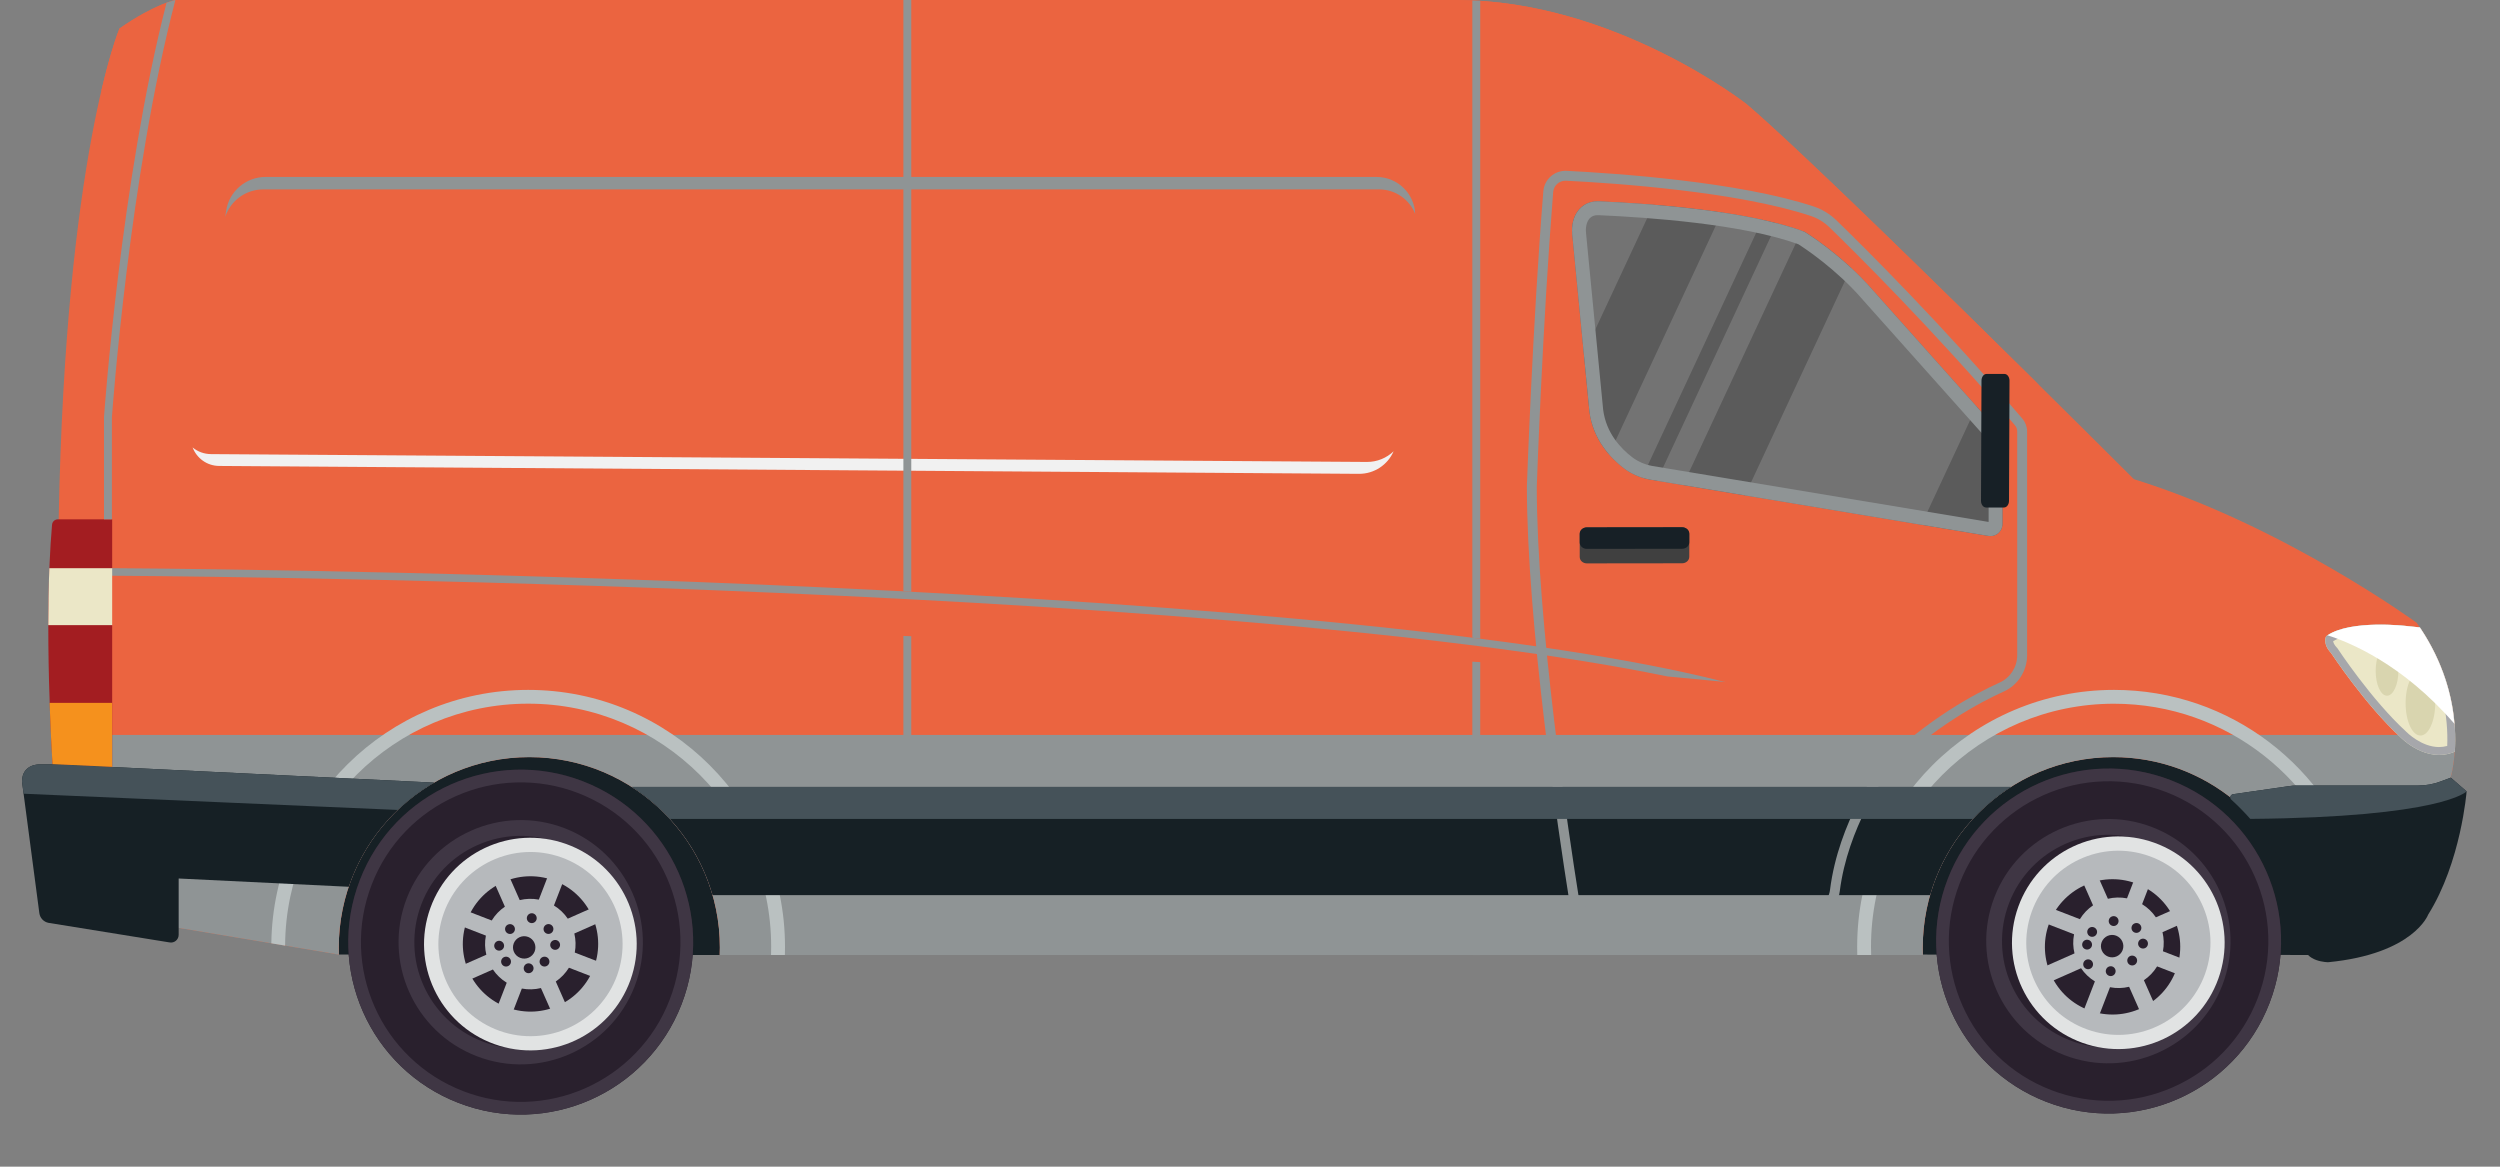 <svg fill="none" height="21" viewBox="0 0 45 21" width="45" xmlns="http://www.w3.org/2000/svg">
    <rect x="0" y="0" width="45" height="21" fill="#808080" stroke="none"/>
    <path d="M6.103 17.182L12.958 17.19V12.857H5.857L6.103 17.182Z" fill="#162025" />
    <path d="M34.496 17.182L41.768 17.19V12.857H34.235L34.496 17.182Z" fill="#162025" />
    <path
        d="M43.5 11.21C43.5 11.21 41.101 9.46 38.41 8.625C38.41 8.625 32.852 3.075 31.438 1.874C31.438 1.874 29.052 0 26.206 0H3.158C3.158 0 2.788 0.071 2.151 0.513C2.151 0.513 1.18 2.785 1.056 9.347V16.34L6.1 17.181C6.099 17.14 6.098 17.098 6.098 17.057C6.098 15.163 7.634 13.627 9.528 13.627C11.422 13.627 12.958 15.163 12.958 17.057C12.958 17.101 12.957 17.145 12.955 17.188H34.612C34.611 17.145 34.609 17.101 34.609 17.057C34.609 15.163 36.145 13.627 38.039 13.627C39.694 13.627 41.074 14.799 41.398 16.357C41.437 16.546 41.671 16.612 41.802 16.471L44.11 13.998C44.11 13.998 44.521 12.655 43.5 11.21Z"
        fill="#EB6440" />
    <path
        d="M1.056 16.342L6.1 17.183C6.099 17.142 6.098 17.1 6.098 17.059C6.098 15.165 7.634 13.629 9.528 13.629C11.422 13.629 12.958 15.165 12.958 17.059C12.958 17.103 12.957 17.147 12.955 17.19H34.612C34.611 17.147 34.61 17.103 34.61 17.059C34.61 15.165 36.145 13.629 38.039 13.629C39.694 13.629 41.075 14.801 41.398 16.359C41.437 16.548 41.671 16.614 41.803 16.473L44.11 14C44.11 14 44.202 13.699 44.191 13.229H1.056V16.342Z"
        fill="#8F9495" />
    <path
        d="M26.684 1.633C29.909 1.633 32.614 3.506 32.614 3.506C33.347 4.057 35.065 5.517 36.712 6.94C34.956 5.203 32.344 2.644 31.437 1.874C31.437 1.874 29.051 0 26.206 0H3.157C3.157 0 2.787 0.071 2.151 0.513C2.151 0.513 2.008 0.848 1.824 1.633H26.684Z"
        fill="#EB6440" />
    <path
        d="M36.836 19.834C35.237 19.216 34.442 17.419 35.06 15.82C35.678 14.221 37.475 13.425 39.074 14.043C40.672 14.662 41.468 16.459 40.85 18.058C40.232 19.657 38.434 20.452 36.836 19.834Z"
        fill="#29202D" />
    <path
        d="M40.85 18.058C41.468 16.459 40.672 14.662 39.074 14.043C37.475 13.425 35.678 14.221 35.06 15.82C34.442 17.419 35.237 19.216 36.836 19.834C38.434 20.452 40.232 19.657 40.85 18.058ZM35.325 18.102C35.174 17.761 35.092 17.399 35.08 17.027C35.068 16.643 35.133 16.264 35.273 15.902C35.413 15.54 35.62 15.216 35.887 14.94C36.145 14.673 36.45 14.46 36.791 14.309C37.133 14.158 37.494 14.076 37.866 14.064C38.25 14.052 38.629 14.117 38.991 14.257C39.353 14.397 39.677 14.604 39.953 14.871C40.221 15.13 40.433 15.434 40.584 15.775C40.735 16.117 40.818 16.478 40.829 16.85C40.841 17.235 40.776 17.613 40.636 17.975C40.496 18.337 40.29 18.661 40.022 18.938C39.764 19.205 39.459 19.417 39.118 19.568C38.776 19.719 38.415 19.802 38.043 19.813C37.659 19.825 37.28 19.76 36.918 19.62C36.556 19.48 36.232 19.274 35.956 19.006C35.688 18.748 35.477 18.444 35.325 18.102Z"
        fill="#3F3644" />
    <path
        d="M40.002 17.734C40.439 16.603 39.875 15.327 38.744 14.89C37.613 14.453 36.337 15.017 35.9 16.148C35.463 17.279 36.027 18.555 37.158 18.992C38.289 19.429 39.565 18.865 40.002 17.734ZM37.261 18.727C37.02 18.634 36.804 18.496 36.62 18.318C36.442 18.146 36.301 17.943 36.2 17.716C36.099 17.488 36.044 17.247 36.037 17C36.029 16.744 36.072 16.492 36.165 16.251C36.258 16.009 36.396 15.794 36.574 15.61C36.746 15.432 36.949 15.291 37.176 15.19C37.404 15.089 37.645 15.034 37.892 15.027C38.148 15.018 38.4 15.062 38.641 15.155C38.882 15.248 39.098 15.386 39.282 15.564C39.46 15.736 39.601 15.939 39.702 16.166C39.803 16.394 39.858 16.634 39.865 16.882C39.873 17.138 39.83 17.39 39.737 17.631C39.644 17.872 39.506 18.088 39.328 18.272C39.156 18.45 38.953 18.591 38.726 18.692C38.498 18.792 38.257 18.847 38.01 18.855C37.754 18.863 37.502 18.82 37.261 18.727Z"
        fill="#3F3644" />
    <path
        d="M38.777 15.169C37.782 14.811 36.686 15.328 36.329 16.322C35.971 17.317 36.488 18.413 37.482 18.77C38.477 19.128 39.573 18.612 39.93 17.617C40.288 16.622 39.772 15.526 38.777 15.169Z"
        fill="#E1E3E3" />
    <path
        d="M38.691 15.411C37.83 15.101 36.881 15.548 36.571 16.41C36.261 17.271 36.709 18.221 37.57 18.53C38.431 18.84 39.381 18.392 39.691 17.531C40 16.669 39.553 15.72 38.691 15.411Z"
        fill="#B6B9BC" />
    <path
        d="M38.438 15.898C37.806 15.67 37.108 15.999 36.88 16.632C36.653 17.265 36.981 17.962 37.614 18.19C38.247 18.417 38.945 18.089 39.172 17.456C39.4 16.823 39.072 16.125 38.438 15.898Z"
        fill="#29202D" />
    <path
        d="M37.505 18.19L37.777 18.296L37.98 17.77C38.096 17.793 38.213 17.789 38.324 17.762L38.552 18.277L38.818 18.159L38.59 17.644C38.685 17.58 38.766 17.496 38.828 17.395L39.353 17.598L39.458 17.326L38.933 17.123C38.955 17.007 38.951 16.89 38.925 16.779L39.44 16.551L39.322 16.285L38.806 16.512C38.742 16.418 38.659 16.337 38.558 16.275L38.761 15.75L38.489 15.645L38.286 16.17C38.169 16.148 38.052 16.151 37.942 16.178L37.714 15.663L37.447 15.781L37.675 16.296C37.581 16.36 37.499 16.444 37.438 16.545L36.913 16.342L36.808 16.614L37.333 16.817C37.31 16.934 37.314 17.051 37.341 17.161L36.826 17.389L36.944 17.656L37.459 17.428C37.523 17.522 37.607 17.604 37.708 17.665L37.505 18.19Z"
        fill="#B6B9BC" />
    <path
        d="M38.207 17.103C38.247 16.999 38.195 16.883 38.091 16.842C37.987 16.802 37.87 16.854 37.83 16.958C37.79 17.062 37.842 17.178 37.946 17.219C38.05 17.259 38.166 17.207 38.207 17.103Z"
        fill="#29202D" />
    <path
        d="M37.963 16.547C37.945 16.593 37.968 16.644 38.014 16.662C38.059 16.68 38.111 16.657 38.128 16.611C38.146 16.565 38.123 16.514 38.078 16.496C38.032 16.479 37.98 16.502 37.963 16.547Z"
        fill="#29202D" />
    <path
        d="M38.075 17.513C38.093 17.467 38.07 17.416 38.025 17.398C37.979 17.381 37.928 17.403 37.91 17.449C37.892 17.495 37.915 17.546 37.961 17.564C38.006 17.581 38.058 17.559 38.075 17.513Z"
        fill="#29202D" />
    <path
        d="M38.374 16.739C38.394 16.784 38.447 16.804 38.491 16.784C38.536 16.764 38.557 16.712 38.537 16.667C38.517 16.622 38.465 16.602 38.42 16.622C38.375 16.641 38.355 16.694 38.374 16.739Z"
        fill="#29202D" />
    <path
        d="M37.667 17.321C37.648 17.276 37.595 17.256 37.55 17.276C37.506 17.296 37.486 17.348 37.505 17.393C37.525 17.438 37.578 17.458 37.622 17.438C37.667 17.418 37.687 17.366 37.667 17.321Z"
        fill="#29202D" />
    <path
        d="M38.657 17.017C38.675 16.971 38.652 16.92 38.607 16.902C38.561 16.884 38.51 16.907 38.492 16.953C38.474 16.999 38.497 17.05 38.543 17.068C38.588 17.085 38.64 17.063 38.657 17.017Z"
        fill="#29202D" />
    <path
        d="M37.536 17.086C37.581 17.104 37.633 17.081 37.651 17.035C37.668 16.99 37.645 16.938 37.6 16.921C37.554 16.903 37.503 16.926 37.485 16.971C37.467 17.017 37.49 17.069 37.536 17.086Z"
        fill="#29202D" />
    <path
        d="M38.461 17.254C38.441 17.209 38.388 17.189 38.343 17.208C38.299 17.228 38.279 17.28 38.298 17.325C38.318 17.37 38.37 17.39 38.415 17.371C38.46 17.351 38.48 17.299 38.461 17.254Z"
        fill="#29202D" />
    <path
        d="M37.74 16.739C37.72 16.694 37.668 16.674 37.623 16.693C37.578 16.713 37.558 16.765 37.578 16.81C37.597 16.855 37.65 16.875 37.695 16.855C37.739 16.836 37.76 16.783 37.74 16.739Z"
        fill="#29202D" />
    <path
        d="M8.254 19.853C6.655 19.235 5.86 17.438 6.478 15.839C7.096 14.241 8.893 13.445 10.492 14.063C12.09 14.681 12.886 16.479 12.268 18.077C11.65 19.676 9.852 20.471 8.254 19.853Z"
        fill="#29202D" />
    <path
        d="M12.268 18.077C12.886 16.479 12.09 14.681 10.492 14.063C8.893 13.445 7.096 14.241 6.478 15.839C5.86 17.438 6.655 19.235 8.254 19.853C9.852 20.471 11.65 19.676 12.268 18.077ZM6.743 18.122C6.592 17.78 6.51 17.419 6.498 17.047C6.486 16.662 6.551 16.284 6.691 15.922C6.831 15.559 7.037 15.236 7.305 14.959C7.563 14.692 7.868 14.48 8.209 14.329C8.551 14.178 8.912 14.095 9.284 14.084C9.668 14.072 10.047 14.136 10.409 14.276C10.771 14.416 11.095 14.623 11.371 14.89C11.639 15.149 11.851 15.453 12.002 15.795C12.153 16.136 12.236 16.498 12.247 16.869C12.259 17.254 12.194 17.633 12.054 17.995C11.914 18.357 11.708 18.681 11.44 18.957C11.182 19.224 10.877 19.436 10.536 19.588C10.194 19.739 9.833 19.821 9.461 19.833C9.077 19.845 8.698 19.78 8.336 19.64C7.974 19.5 7.65 19.293 7.374 19.026C7.106 18.767 6.894 18.463 6.743 18.122Z"
        fill="#3F3644" />
    <path
        d="M11.424 17.753C11.861 16.622 11.297 15.347 10.166 14.909C9.035 14.472 7.759 15.037 7.322 16.168C6.885 17.299 7.449 18.574 8.58 19.011C9.711 19.449 10.987 18.884 11.424 17.753ZM8.683 18.746C8.441 18.653 8.226 18.515 8.042 18.337C7.864 18.165 7.723 17.963 7.622 17.735C7.521 17.508 7.466 17.267 7.459 17.02C7.451 16.764 7.494 16.511 7.587 16.27C7.68 16.029 7.818 15.813 7.996 15.629C8.168 15.451 8.371 15.31 8.598 15.21C8.826 15.109 9.066 15.054 9.314 15.046C9.57 15.038 9.822 15.081 10.063 15.175C10.304 15.268 10.52 15.405 10.704 15.584C10.882 15.755 11.023 15.958 11.124 16.186C11.224 16.413 11.279 16.654 11.287 16.901C11.295 17.157 11.252 17.41 11.159 17.651C11.066 17.892 10.928 18.107 10.75 18.292C10.578 18.469 10.375 18.611 10.148 18.711C9.92 18.812 9.679 18.867 9.432 18.875C9.176 18.883 8.924 18.839 8.683 18.746Z"
        fill="#3F3644" />
    <path
        d="M10.194 15.193C9.199 14.835 8.103 15.351 7.746 16.346C7.388 17.341 7.905 18.437 8.899 18.794C9.894 19.152 10.99 18.635 11.348 17.641C11.705 16.646 11.188 15.55 10.194 15.193Z"
        fill="#E1E3E3" />
    <path
        d="M10.109 15.434C9.248 15.124 8.299 15.572 7.989 16.433C7.679 17.295 8.127 18.244 8.988 18.554C9.849 18.863 10.799 18.416 11.109 17.554C11.418 16.693 10.971 15.744 10.109 15.434Z"
        fill="#B6B9BC" />
    <path
        d="M9.961 15.845C9.328 15.617 8.63 15.946 8.403 16.579C8.175 17.212 8.504 17.91 9.137 18.137C9.77 18.365 10.467 18.036 10.695 17.403C10.923 16.77 10.594 16.072 9.961 15.845Z"
        fill="#29202D" />
    <path
        d="M8.918 18.214L9.19 18.319L9.393 17.794C9.509 17.816 9.626 17.812 9.737 17.785L9.965 18.3L10.231 18.182L10.004 17.667C10.098 17.603 10.179 17.519 10.241 17.419L10.766 17.622L10.871 17.349L10.346 17.146C10.368 17.03 10.364 16.913 10.338 16.803L10.853 16.575L10.735 16.308L10.22 16.536C10.156 16.442 10.072 16.36 9.971 16.299L10.174 15.774L9.902 15.668L9.699 16.193C9.583 16.171 9.465 16.175 9.355 16.202L9.127 15.687L8.86 15.805L9.088 16.32C8.994 16.384 8.912 16.468 8.851 16.569L8.326 16.366L8.221 16.638L8.746 16.841C8.723 16.957 8.727 17.074 8.754 17.185L8.239 17.412L8.357 17.679L8.872 17.451C8.936 17.546 9.02 17.627 9.121 17.689L8.918 18.214Z"
        fill="#B6B9BC" />
    <path
        d="M9.624 17.126C9.664 17.022 9.612 16.905 9.508 16.865C9.404 16.825 9.287 16.877 9.247 16.981C9.207 17.085 9.259 17.201 9.363 17.241C9.467 17.282 9.583 17.23 9.624 17.126Z"
        fill="#29202D" />
    <path
        d="M9.489 16.495C9.471 16.541 9.494 16.592 9.54 16.61C9.586 16.628 9.637 16.605 9.655 16.559C9.672 16.513 9.65 16.462 9.604 16.444C9.558 16.427 9.507 16.449 9.489 16.495Z"
        fill="#29202D" />
    <path
        d="M9.598 17.461C9.616 17.415 9.593 17.364 9.547 17.346C9.501 17.328 9.45 17.351 9.433 17.397C9.415 17.442 9.437 17.494 9.483 17.512C9.529 17.529 9.58 17.506 9.598 17.461Z"
        fill="#29202D" />
    <path
        d="M9.791 16.758C9.811 16.803 9.864 16.823 9.908 16.803C9.953 16.784 9.973 16.731 9.954 16.686C9.934 16.641 9.881 16.621 9.837 16.641C9.792 16.661 9.772 16.713 9.791 16.758Z"
        fill="#29202D" />
    <path
        d="M9.19 17.273C9.17 17.228 9.118 17.208 9.073 17.228C9.028 17.248 9.008 17.3 9.028 17.345C9.048 17.39 9.1 17.41 9.145 17.39C9.19 17.37 9.21 17.318 9.19 17.273Z"
        fill="#29202D" />
    <path
        d="M10.075 17.04C10.093 16.995 10.07 16.943 10.025 16.925C9.979 16.908 9.928 16.931 9.91 16.976C9.892 17.022 9.915 17.073 9.961 17.091C10.006 17.109 10.058 17.086 10.075 17.04Z"
        fill="#29202D" />
    <path
        d="M8.953 17.106C8.998 17.123 9.05 17.101 9.068 17.055C9.085 17.009 9.062 16.958 9.017 16.94C8.971 16.922 8.92 16.945 8.902 16.991C8.884 17.037 8.907 17.088 8.953 17.106Z"
        fill="#29202D" />
    <path
        d="M9.882 17.273C9.863 17.228 9.81 17.208 9.765 17.228C9.721 17.248 9.7 17.3 9.72 17.345C9.74 17.39 9.792 17.41 9.837 17.39C9.882 17.37 9.902 17.318 9.882 17.273Z"
        fill="#29202D" />
    <path
        d="M9.261 16.687C9.241 16.642 9.189 16.622 9.144 16.642C9.099 16.661 9.079 16.714 9.099 16.759C9.119 16.803 9.171 16.824 9.216 16.804C9.261 16.784 9.281 16.732 9.261 16.687Z"
        fill="#29202D" />
    <path
        d="M28.435 10.025V9.609C28.435 9.545 28.492 9.494 28.563 9.493L30.278 9.491C30.349 9.491 30.407 9.543 30.407 9.607V10.023C30.407 10.087 30.349 10.139 30.278 10.139L28.563 10.141C28.492 10.141 28.435 10.089 28.435 10.025Z"
        fill="#404040" />
    <path
        d="M28.563 9.88L30.278 9.878C30.349 9.878 30.407 9.826 30.407 9.762V9.607C30.407 9.543 30.349 9.491 30.278 9.491L28.563 9.493C28.492 9.493 28.435 9.545 28.435 9.609V9.764C28.435 9.828 28.492 9.88 28.563 9.88Z"
        fill="#172026" />
    <path
        d="M33.717 5.231C33.151 4.577 32.48 4.171 32.48 4.171C31.452 3.79 29.721 3.665 28.781 3.624C28.454 3.61 28.269 3.888 28.3 4.213C28.435 5.603 28.609 7.405 28.609 7.405C28.674 7.917 28.994 8.249 29.23 8.429C29.365 8.531 29.523 8.6 29.69 8.631L35.788 9.646C35.921 9.671 36.044 9.569 36.044 9.434V8.004C36.044 7.897 36.004 7.794 35.933 7.715L33.717 5.231Z"
        fill="#5B5B5B" />
    <g opacity="0.15">
        <path
            d="M34.584 9.446L35.577 7.317L33.717 5.232C33.587 5.081 33.451 4.944 33.319 4.822L31.409 8.918L34.584 9.446Z"
            fill="white" />
    </g>
    <g opacity="0.15">
        <path
            d="M28.782 3.624C28.692 3.62 28.614 3.64 28.547 3.675L28.302 4.202C28.302 4.206 28.302 4.209 28.302 4.213C28.371 4.922 28.45 5.739 28.511 6.369L29.762 3.685C29.394 3.655 29.054 3.636 28.782 3.624Z"
            fill="white" />
    </g>
    <g opacity="0.15">
        <path
            d="M30.995 3.824L28.965 8.178C29.054 8.281 29.148 8.365 29.231 8.428C29.329 8.503 29.44 8.559 29.557 8.596L31.72 3.956C31.488 3.905 31.244 3.862 30.995 3.824Z"
            fill="white" />
    </g>
    <g opacity="0.15">
        <path
            d="M32.43 4.153C32.292 4.104 32.143 4.06 31.985 4.02L29.824 8.654L30.294 8.732L32.43 4.153Z"
            fill="white" />
    </g>
    <path
        d="M1.042 9.348H2.019V13.804L0.946 13.755C0.946 13.755 0.78 11.245 0.937 9.444C0.942 9.389 0.987 9.348 1.042 9.348Z"
        fill="#A31D21" />
    <path
        d="M14.128 17.19C14.129 17.141 14.13 17.091 14.13 17.041C14.13 14.492 12.056 12.418 9.507 12.418C6.978 12.418 4.917 14.458 4.884 16.979L5.132 17.021C5.144 14.618 7.101 12.666 9.507 12.666C11.919 12.666 13.881 14.629 13.881 17.041C13.881 17.091 13.88 17.141 13.879 17.19H14.128Z"
        fill="#BAC1C1" />
    <path
        d="M38.052 12.418C35.503 12.418 33.429 14.492 33.429 17.041C33.429 17.091 33.43 17.141 33.431 17.19H33.681C33.679 17.141 33.678 17.091 33.678 17.041C33.678 14.629 35.64 12.667 38.052 12.667C40.088 12.667 41.803 14.064 42.289 15.949L42.488 15.736C41.923 13.82 40.149 12.418 38.052 12.418Z"
        fill="#BAC1C1" />
    <path
        d="M1.057 13.759H0.707C0.707 13.759 0.396 13.75 0.396 14.07L0.708 16.435C0.719 16.522 0.784 16.593 0.871 16.611L3.049 16.963C3.135 16.981 3.216 16.915 3.216 16.827V15.813L6.278 15.962C6.547 15.166 7.099 14.501 7.815 14.087L1.057 13.759Z"
        fill="#162025" />
    <path
        d="M2.014 7.514C2.023 7.388 2.328 3.168 3.157 0C3.15 0.002 3.095 0.014 2.998 0.049C2.173 3.252 1.876 7.455 1.872 7.506L1.872 9.348H2.014V7.514Z"
        fill="#8F9495" />
    <path
        d="M26.502 17.191H26.644V0.017C26.597 0.014 26.55 0.011 26.502 0.009V17.191Z"
        fill="#8F9495" />
    <path
        d="M4.739 3.409H24.822C25.121 3.409 25.373 3.594 25.474 3.852C25.459 3.484 25.156 3.185 24.778 3.185H4.781C4.427 3.185 4.126 3.442 4.071 3.791L4.053 3.907C4.147 3.615 4.422 3.409 4.739 3.409Z"
        fill="#8F9495" />
    <path
        d="M24.603 8.315L3.798 8.174C3.671 8.173 3.556 8.128 3.467 8.054C3.54 8.246 3.724 8.386 3.946 8.387L24.462 8.529C24.739 8.53 24.98 8.365 25.085 8.123C24.96 8.243 24.79 8.316 24.603 8.315Z"
        fill="#F1F1F1" />
    <path d="M16.261 17.188H16.403V0H16.261V17.188Z" fill="#8F9495" />
    <path
        d="M11.372 14.165C12.068 14.609 12.594 15.299 12.826 16.112H34.742C34.975 15.299 35.5 14.609 36.197 14.165H11.372Z"
        fill="#162025" />
    <path
        d="M2.016 10.227C2.016 10.227 23.466 10.332 31.058 12.278C31.058 12.278 22.089 11.253 2.016 11.253V10.227Z"
        fill="#EB6440" />
    <path
        d="M31.058 12.278C23.466 10.332 2.016 10.227 2.016 10.227V10.363C2.016 10.363 21.679 10.46 30.016 12.176C30.716 12.239 31.058 12.278 31.058 12.278Z"
        fill="#8F9495" />
    <path
        d="M36.405 7.539C34.957 5.842 33.581 4.475 33.057 3.967C32.941 3.854 32.8 3.768 32.65 3.718C31.305 3.271 29.089 3.12 28.199 3.075C27.982 3.065 27.798 3.226 27.78 3.443C27.585 5.865 27.485 8.724 27.484 8.755C27.484 11.22 28.061 15.037 28.237 16.148C28.275 16.386 28.478 16.559 28.719 16.559H32.525C32.825 16.559 33.079 16.337 33.116 16.042C33.26 14.893 33.937 13.959 33.992 13.885C34.812 13.079 35.644 12.639 36.067 12.448C36.323 12.333 36.488 12.076 36.488 11.794V7.766C36.488 7.683 36.458 7.602 36.405 7.539ZM36.31 11.794C36.31 12.006 36.186 12.199 35.994 12.286C35.559 12.482 34.703 12.934 33.862 13.763L33.854 13.772C33.823 13.813 33.095 14.779 32.94 16.02C32.914 16.226 32.735 16.381 32.525 16.381H28.719C28.566 16.381 28.437 16.271 28.413 16.12C28.237 15.012 27.662 11.207 27.662 8.758C27.663 8.73 27.763 5.876 27.957 3.457C27.967 3.34 28.063 3.253 28.179 3.253C28.182 3.253 28.186 3.253 28.19 3.253C29.073 3.297 31.269 3.447 32.594 3.887C32.719 3.928 32.836 4 32.933 4.094C33.341 4.49 34.786 5.916 36.269 7.655C36.296 7.686 36.31 7.725 36.31 7.766V11.794Z"
        fill="#8F9495" />
    <path
        d="M43.559 11.293L43.319 11.268C43.319 11.268 42.285 11.144 41.87 11.453C41.87 11.453 41.8 11.586 41.959 11.754C41.959 11.754 42.568 12.682 43.213 13.274C43.213 13.274 43.673 13.753 44.187 13.53C44.221 13.028 44.158 12.185 43.559 11.293Z"
        fill="#EBE7C7" />
    <path
        d="M43.834 12.657C43.834 12.979 43.715 13.24 43.568 13.24C43.42 13.24 43.301 12.979 43.301 12.657C43.301 12.335 43.42 12.074 43.568 12.074C43.715 12.074 43.834 12.335 43.834 12.657Z"
        fill="#D9D5AF" />
    <path
        d="M43.171 12.076C43.171 12.323 43.079 12.523 42.966 12.523C42.853 12.523 42.762 12.323 42.762 12.076C42.762 11.829 42.853 11.629 42.966 11.629C43.079 11.629 43.171 11.829 43.171 12.076Z"
        fill="#D9D5AF" />
    <path
        d="M43.559 11.293L43.32 11.268C43.32 11.268 43.115 11.243 42.852 11.243C42.523 11.243 42.101 11.281 41.87 11.453C41.87 11.453 41.8 11.586 41.959 11.754C41.959 11.754 42.568 12.681 43.213 13.274C43.213 13.274 43.516 13.589 43.904 13.589C43.994 13.589 44.09 13.572 44.187 13.53C44.221 13.028 44.158 12.185 43.559 11.293ZM44.05 13.427C44.002 13.44 43.953 13.447 43.904 13.447C43.583 13.447 43.319 13.178 43.316 13.175L43.313 13.172L43.31 13.169C42.685 12.596 42.084 11.684 42.078 11.675L42.071 11.665L42.062 11.656C42.013 11.604 41.999 11.564 41.997 11.54C42.166 11.44 42.466 11.385 42.852 11.385C43.103 11.385 43.301 11.409 43.303 11.409H43.304L43.304 11.409L43.478 11.428C43.977 12.198 44.07 12.924 44.05 13.427Z"
        fill="#A6A7AB" />
    <path
        d="M12.057 14.741H35.512C35.714 14.521 35.944 14.326 36.197 14.165H11.372C11.625 14.326 11.855 14.521 12.057 14.741Z"
        fill="#455259" />
    <path
        d="M7.815 14.087L1.057 13.759H0.707C0.707 13.759 0.396 13.75 0.396 14.07L0.425 14.287L7.16 14.579C7.358 14.391 7.577 14.225 7.815 14.087Z"
        fill="#455259" />
    <path
        d="M41.908 17.32C41.908 17.32 41.484 17.32 41.47 17.009C41.47 17.009 41.488 15.597 40.163 14.393C40.127 14.361 40.15 14.302 40.197 14.295L41.196 14.151C41.244 14.143 41.293 14.139 41.342 14.139H43.533C43.666 14.139 43.798 14.115 43.923 14.069L44.114 13.998L44.399 14.245C44.399 14.245 44.3 15.518 43.707 16.463C43.707 16.463 43.446 17.17 41.908 17.32Z"
        fill="#162025" />
    <path
        d="M43.923 14.069C43.798 14.115 43.666 14.139 43.533 14.139H41.342C41.293 14.139 41.244 14.143 41.196 14.151L40.197 14.295C40.15 14.302 40.128 14.361 40.163 14.393C40.288 14.507 40.402 14.623 40.505 14.74C43.971 14.71 44.399 14.245 44.399 14.245L44.114 13.998L43.923 14.069Z"
        fill="#455259" />
    <path
        d="M0.869 11.252H2.019V10.227H0.888C0.875 10.566 0.87 10.914 0.869 11.252Z"
        fill="#EBE7C7" />
    <path
        d="M0.893 12.652C0.915 13.306 0.945 13.754 0.945 13.754L2.018 13.803V12.652H0.893Z"
        fill="#F5911D" />
    <path
        d="M41.894 11.435C42.287 11.559 43.251 11.952 44.18 13.029C44.14 12.547 43.986 11.933 43.557 11.293L43.317 11.268C43.317 11.268 42.324 11.149 41.894 11.435Z"
        fill="white" />
    <path
        d="M35.933 7.715L33.717 5.231C33.151 4.577 32.48 4.171 32.48 4.171C31.452 3.79 29.721 3.665 28.781 3.624C28.773 3.624 28.765 3.624 28.757 3.624C28.445 3.624 28.27 3.896 28.3 4.213C28.435 5.603 28.609 7.405 28.609 7.405C28.674 7.917 28.994 8.249 29.23 8.429C29.365 8.531 29.523 8.6 29.69 8.631L35.788 9.646C35.801 9.649 35.815 9.65 35.828 9.65C35.945 9.65 36.044 9.555 36.044 9.434V8.004C36.044 7.898 36.004 7.795 35.933 7.715ZM35.795 9.395L29.734 8.386C29.604 8.361 29.482 8.307 29.381 8.231C29.172 8.071 28.911 7.794 28.857 7.377C28.848 7.284 28.679 5.541 28.548 4.189C28.538 4.084 28.563 3.987 28.614 3.93C28.65 3.892 28.696 3.873 28.757 3.873C28.761 3.873 28.766 3.873 28.77 3.873C29.688 3.913 31.369 4.033 32.37 4.396C32.48 4.466 33.049 4.84 33.529 5.394L33.53 5.396L33.531 5.397L35.748 7.882C35.778 7.915 35.795 7.959 35.795 8.004V9.395Z"
        fill="#8F9495" />
    <path
        d="M36.072 9.135H35.748C35.699 9.135 35.658 9.081 35.658 9.015L35.667 6.852C35.667 6.785 35.707 6.731 35.757 6.731H36.081C36.13 6.731 36.171 6.785 36.171 6.852L36.162 9.015C36.162 9.081 36.122 9.135 36.072 9.135Z"
        fill="#172026" />
</svg>
